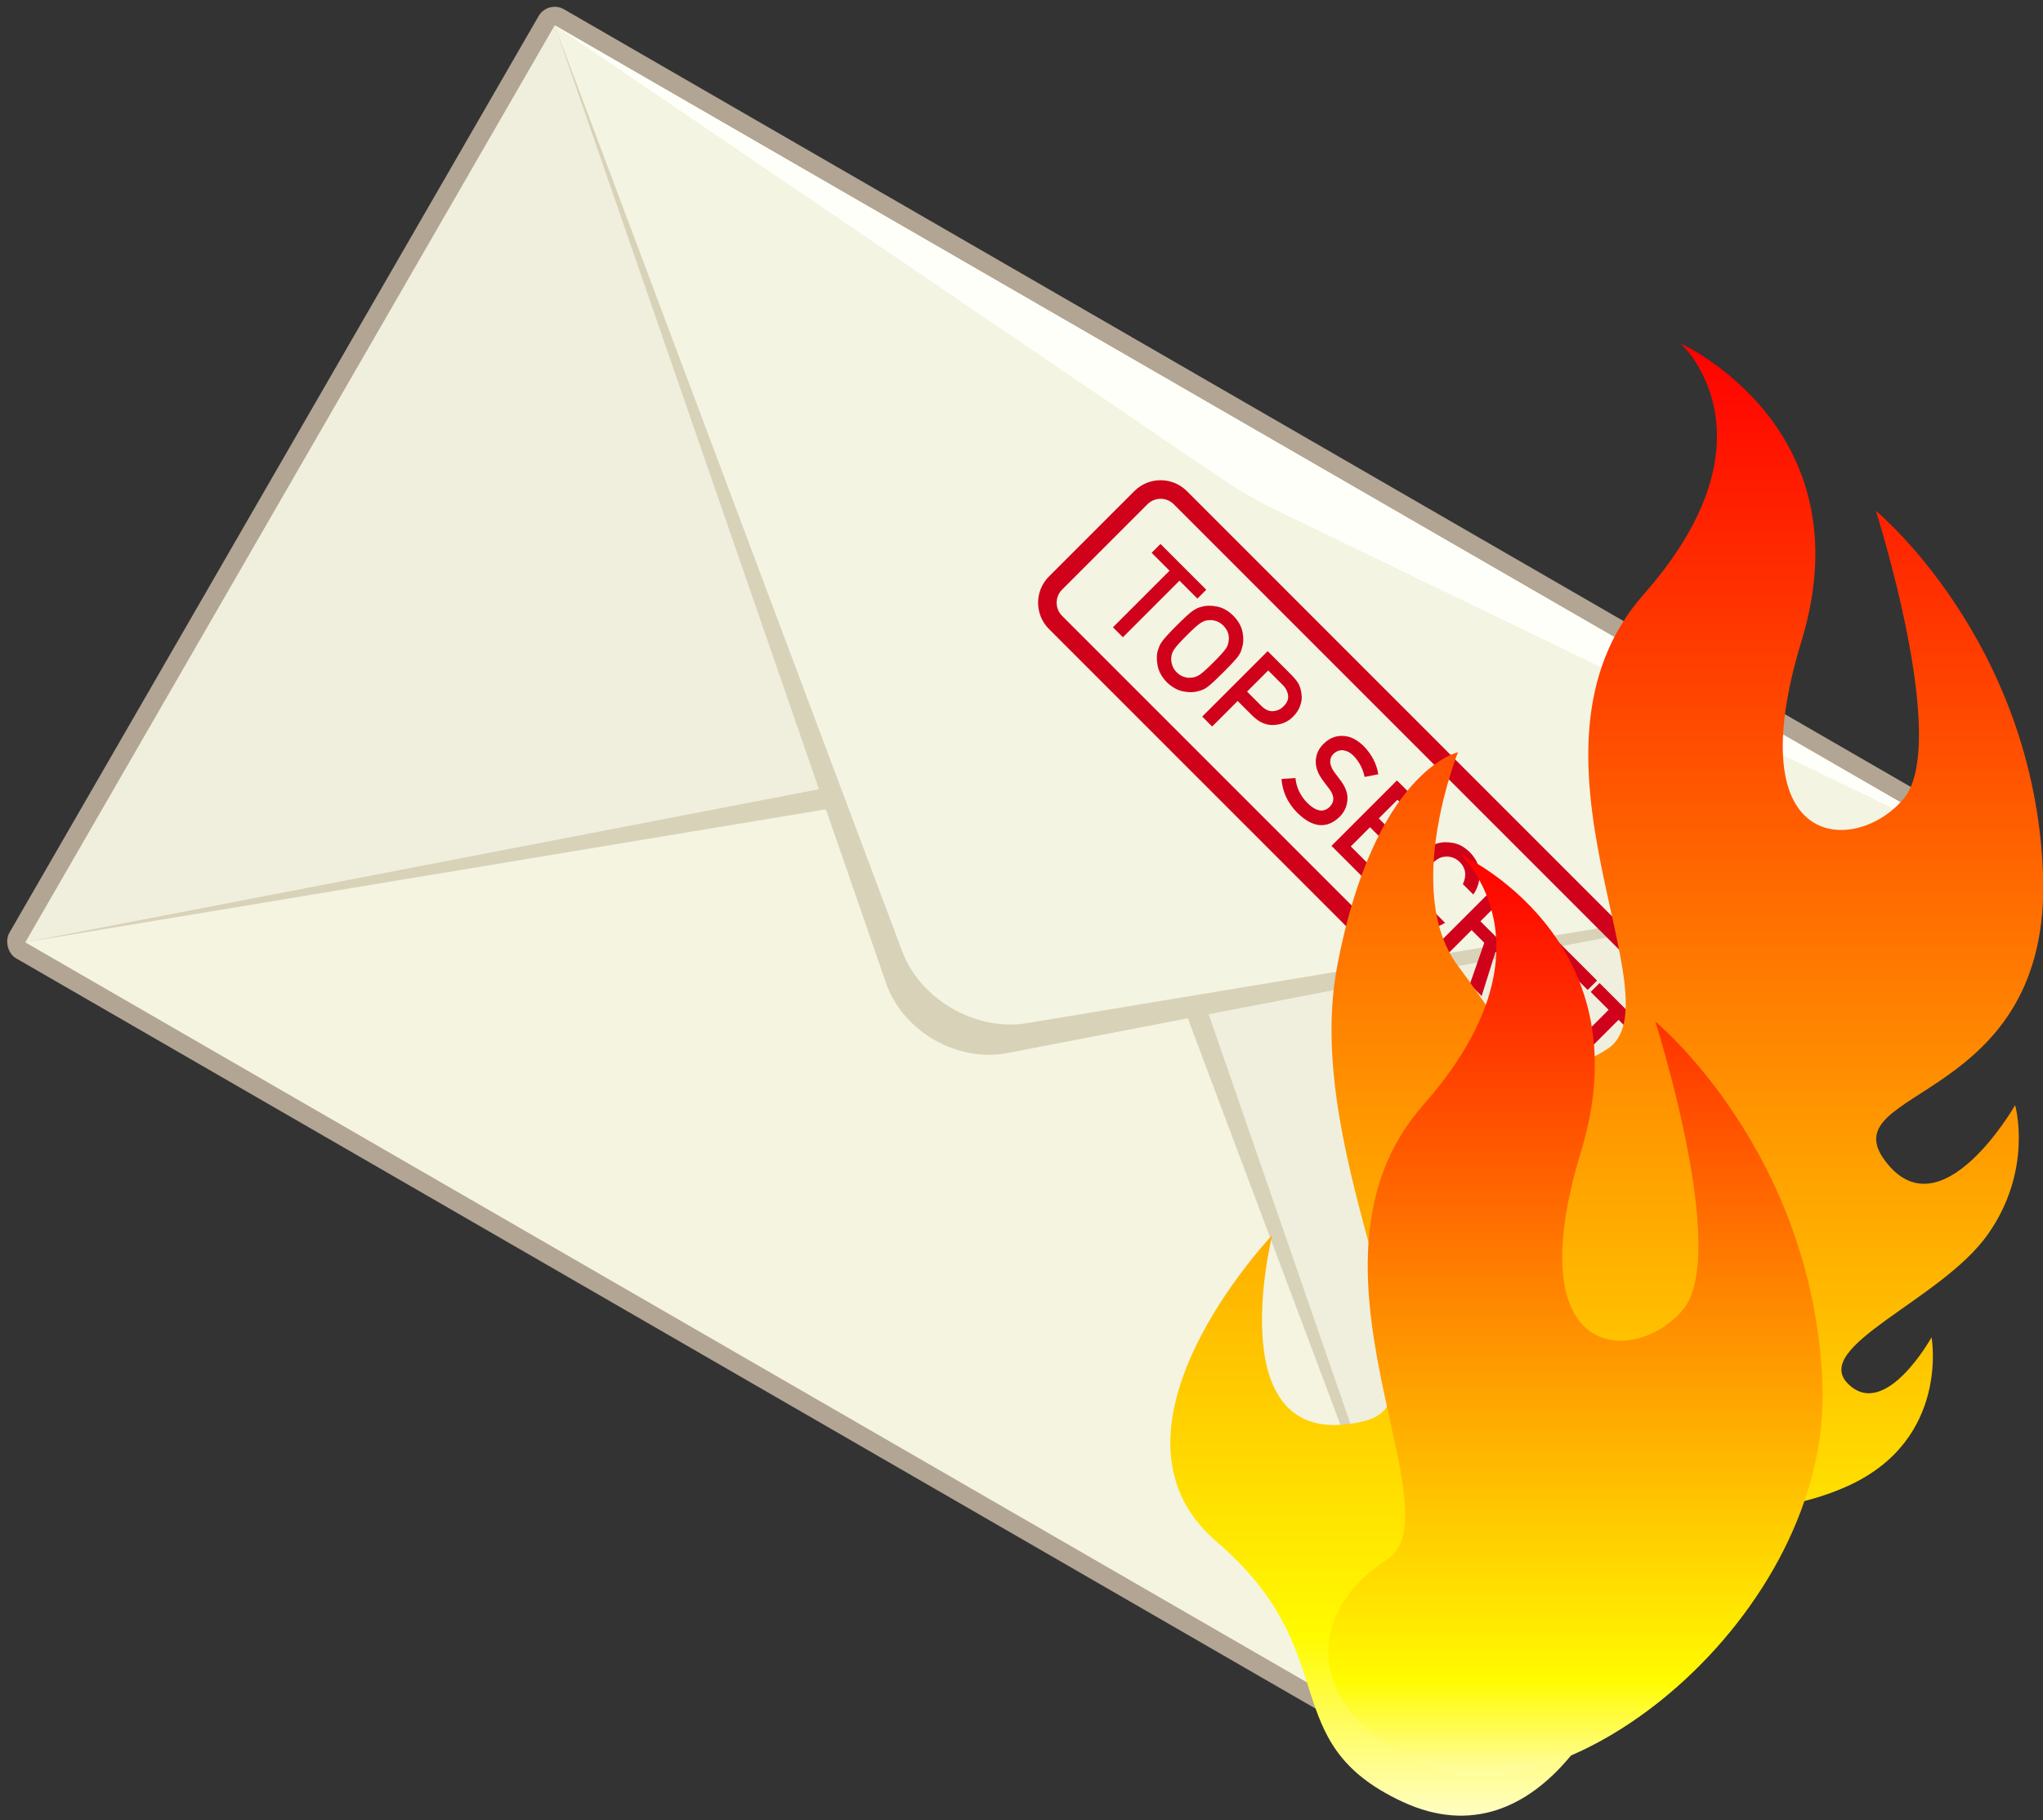 <?xml version="1.0" encoding="UTF-8" standalone="no"?>
<svg width="220px" height="196px" viewBox="0 0 220 196" version="1.1" xmlns="http://www.w3.org/2000/svg" xmlns:xlink="http://www.w3.org/1999/xlink">
    <rect x="0" y="0" width="220" height="196" fill="#333333" stroke="none"/>
    <!-- Generator: Sketch 39.1 (31720) - http://www.bohemiancoding.com/sketch -->
    <title>burning-envelope</title>
    <desc>Created with Sketch.</desc>
    <defs>
        <linearGradient x1="50%" y1="100%" x2="50%" y2="0%" id="linearGradient-1">
            <stop stop-color="#FFFFFF" offset="0%"></stop>
            <stop stop-color="#FFFB00" offset="15.25%"></stop>
            <stop stop-color="#FF0000" offset="100%"></stop>
        </linearGradient>
    </defs>
    <g id="Page-1" stroke="none" stroke-width="1" fill="none" fill-rule="evenodd">
        <g id="envelope-copy-2" transform="translate(-70, -23)">
            <g id="burning-envelope" transform="translate(70, 23)">
                <rect id="outline" fill="#B3A594" transform="translate(109.174, 97.095) rotate(-330) translate(-109.174, -97.095) " x="17.174" y="38.095" width="184" height="118" rx="2"></rect>
                <rect id="base" fill="#F0EFDD" transform="translate(109.174, 97.095) rotate(-330) translate(-109.174, -97.095) " x="19.174" y="40.095" width="180" height="114"></rect>
                <polygon id="bottom-shadow" fill="#D8D2B8" transform="translate(100.174, 112.684) rotate(-330) translate(-100.174, -112.684) " points="10.174 151.684 190.174 151.684 100.174 73.684"></polygon>
                <polygon id="bottom-flip" fill="#F4F4E1" transform="translate(99.174, 114.416) rotate(-330) translate(-99.174, -114.416) " points="9.174 151.416 189.174 151.416 99.174 77.416"></polygon>
                <path d="M28.174,42.507 L208.174,42.507 L125.731,113.958 C121.558,117.575 114.797,117.58 110.617,113.958 L28.174,42.507 Z" id="top-shadow" fill="#D8D2B8" transform="translate(118.174, 81.507) rotate(-330) translate(-118.174, -81.507) "></path>
                <path d="M30.105,43.024 L210.105,43.024 L127.837,110.667 C123.567,114.178 116.646,114.18 112.373,110.667 L30.105,43.024 Z" id="top-flip" fill="#F4F4E2" transform="translate(120.105, 78.163) rotate(-330) translate(-120.105, -78.163) "></path>
                <path d="M46.105,47.312 L226.105,47.312 L139.229,53.691 C137.504,53.818 134.71,53.818 132.981,53.691 L46.105,47.312 Z" id="highlight" fill="#FFFFFA" transform="translate(136.105, 50.45) rotate(-330) translate(-136.105, -50.45) "></path>
                <path d="M105.106,81.029 C105.106,78.82 106.901,77.03 109.106,77.03 L186.106,77.03 C188.315,77.03 190.106,78.82 190.106,81.029 L190.106,94.03 C190.106,96.239 188.311,98.03 186.106,98.03 L109.106,98.03 C106.897,98.03 105.106,96.239 105.106,94.03 L105.106,81.029 Z M107.106,81.03 C107.106,79.925 108.002,79.03 109.108,79.03 L186.104,79.03 C187.21,79.03 188.106,79.92 188.106,81.03 L188.106,94.03 C188.106,95.134 187.21,96.03 186.104,96.03 L109.108,96.03 C108.003,96.03 107.106,95.14 107.106,94.03 L107.106,81.03 Z M113.847,93.03 L115.365,93.03 L115.365,84.41 L118.092,84.41 L118.092,83.063 L111.12,83.063 L111.12,84.41 L113.847,84.41 L113.847,93.03 Z M118.564,88.046 C118.564,89.186 118.598,89.956 118.667,90.357 C118.703,90.571 118.749,90.749 118.803,90.89 C118.863,91.027 118.929,91.17 119.002,91.321 C119.243,91.781 119.63,92.187 120.164,92.538 C120.688,92.902 121.342,93.094 122.126,93.112 C122.919,93.094 123.579,92.902 124.108,92.538 C124.632,92.187 125.01,91.781 125.243,91.321 C125.411,91.079 125.528,90.758 125.591,90.357 C125.651,89.956 125.68,89.186 125.68,88.046 C125.68,86.889 125.651,86.114 125.591,85.722 C125.528,85.33 125.411,85.014 125.243,84.772 C125.01,84.312 124.632,83.902 124.108,83.542 C123.579,83.177 122.919,82.99 122.126,82.981 C121.342,82.99 120.688,83.177 120.164,83.542 C119.63,83.902 119.243,84.312 119.002,84.772 C118.851,85.014 118.74,85.33 118.667,85.722 C118.598,86.114 118.564,86.889 118.564,88.046 L118.564,88.046 Z M120.082,88.046 C120.082,87.067 120.118,86.399 120.191,86.043 C120.255,85.706 120.385,85.431 120.581,85.216 C120.74,85.011 120.95,84.84 121.21,84.704 C121.465,84.571 121.77,84.501 122.126,84.492 C122.486,84.501 122.798,84.571 123.062,84.704 C123.313,84.84 123.513,85.011 123.664,85.216 C123.86,85.431 123.994,85.706 124.067,86.043 C124.135,86.399 124.17,87.067 124.17,88.046 C124.17,89.026 124.135,89.689 124.067,90.036 C123.994,90.382 123.86,90.662 123.664,90.876 C123.513,91.082 123.313,91.248 123.062,91.376 C122.798,91.526 122.486,91.601 122.126,91.601 C121.77,91.601 121.465,91.526 121.21,91.376 C120.95,91.248 120.74,91.082 120.581,90.876 C120.385,90.662 120.255,90.382 120.191,90.036 C120.118,89.689 120.082,89.026 120.082,88.046 L120.082,88.046 Z M128.955,84.492 L131.135,84.492 C131.546,84.483 131.906,84.576 132.215,84.772 C132.421,84.89 132.58,85.052 132.694,85.257 C132.803,85.485 132.858,85.765 132.858,86.098 C132.858,86.499 132.724,86.864 132.455,87.192 C132.172,87.529 131.751,87.702 131.19,87.711 L128.955,87.711 L128.955,84.492 Z M127.444,93.03 L128.955,93.03 L128.955,89.14 L131.252,89.14 C132.277,89.122 133.056,88.794 133.589,88.156 C134.109,87.55 134.369,86.877 134.369,86.139 C134.369,85.592 134.266,85.118 134.061,84.717 C133.865,84.303 133.61,83.984 133.296,83.76 C132.922,83.464 132.553,83.268 132.188,83.172 C131.824,83.099 131.445,83.063 131.053,83.063 L127.444,83.063 L127.444,93.03 Z M139.222,90.61 L138.231,91.745 C139.293,92.656 140.562,93.112 142.039,93.112 C144.322,93.084 145.489,92.118 145.539,90.213 C145.539,89.507 145.318,88.887 144.876,88.354 C144.429,87.812 143.739,87.477 142.804,87.349 C142.33,87.29 141.957,87.237 141.683,87.192 C141.191,87.101 140.833,86.937 140.61,86.7 C140.387,86.467 140.275,86.208 140.275,85.92 C140.284,85.442 140.45,85.082 140.774,84.84 C141.084,84.608 141.471,84.492 141.936,84.492 C142.834,84.51 143.657,84.765 144.404,85.257 L145.245,84.013 C144.329,83.352 143.251,83.008 142.011,82.981 C140.981,82.99 140.186,83.259 139.626,83.788 C139.047,84.321 138.757,85.023 138.757,85.893 C138.757,86.618 138.988,87.233 139.448,87.739 C139.894,88.231 140.546,88.548 141.403,88.689 C141.881,88.757 142.321,88.819 142.722,88.874 C143.597,89.024 144.03,89.471 144.021,90.213 C144.003,91.12 143.347,91.583 142.052,91.601 C140.959,91.592 140.015,91.262 139.222,90.61 L139.222,90.61 Z M147.131,93.03 L153.496,93.03 L153.496,91.601 L148.642,91.601 L148.642,88.675 L152.785,88.675 L152.785,87.335 L148.642,87.335 L148.642,84.492 L153.496,84.492 L153.496,83.063 L147.131,83.063 L147.131,93.03 Z M160.038,90.241 C159.618,91.148 158.985,91.601 158.137,91.601 C157.782,91.601 157.477,91.526 157.221,91.376 C156.962,91.248 156.752,91.082 156.592,90.876 C156.396,90.662 156.267,90.382 156.203,90.036 C156.13,89.689 156.093,89.026 156.093,88.046 C156.093,87.067 156.13,86.399 156.203,86.043 C156.267,85.706 156.396,85.431 156.592,85.216 C156.752,85.011 156.962,84.84 157.221,84.704 C157.477,84.571 157.782,84.501 158.137,84.492 C158.62,84.501 159.031,84.64 159.368,84.909 C159.691,85.191 159.915,85.533 160.038,85.934 L161.637,85.934 C161.478,85.1 161.095,84.401 160.489,83.835 C159.883,83.275 159.099,82.99 158.137,82.981 C157.353,82.99 156.699,83.177 156.175,83.542 C155.642,83.902 155.255,84.312 155.013,84.772 C154.863,85.014 154.751,85.33 154.678,85.722 C154.61,86.114 154.576,86.889 154.576,88.046 C154.576,89.186 154.61,89.956 154.678,90.357 C154.715,90.571 154.76,90.749 154.815,90.89 C154.874,91.027 154.94,91.17 155.013,91.321 C155.255,91.781 155.642,92.187 156.175,92.538 C156.699,92.902 157.353,93.094 158.137,93.112 C159.003,93.112 159.753,92.866 160.386,92.374 C161.002,91.877 161.419,91.166 161.637,90.241 L160.038,90.241 Z M164.214,84.41 L166.58,84.41 C167.063,84.41 167.432,84.512 167.687,84.717 C168.011,84.95 168.177,85.326 168.186,85.845 C168.186,86.278 168.047,86.643 167.769,86.939 C167.487,87.258 167.063,87.422 166.498,87.431 L164.214,87.431 L164.214,84.41 Z M162.704,93.03 L164.214,93.03 L164.214,88.771 L166.142,88.771 L168.2,93.03 L169.998,93.03 L167.687,88.607 C168.954,88.119 169.597,87.199 169.615,85.845 C169.588,84.925 169.257,84.216 168.624,83.719 C168.1,83.282 167.423,83.063 166.593,83.063 L162.704,83.063 L162.704,93.03 Z M171.242,93.03 L177.606,93.03 L177.606,91.601 L172.753,91.601 L172.753,88.675 L176.895,88.675 L176.895,87.335 L172.753,87.335 L172.753,84.492 L177.606,84.492 L177.606,83.063 L171.242,83.063 L171.242,93.03 Z M180.716,93.03 L182.234,93.03 L182.234,84.41 L184.962,84.41 L184.962,83.063 L177.989,83.063 L177.989,84.41 L180.716,84.41 L180.716,93.03 Z" id="text" fill="#D0011B" transform="translate(147.606, 87.53) rotate(-675) translate(-147.606, -87.53) "></path>
                <path d="M151,194 C137.068,187.499 145,178 131,166 C117,154 137,133 137,133 C137,133 131,157 147,153 C157.168,150.458 140,125 144,104 C148,83 157,81 157,81 C157,81 151,96 157,104 C163,112 165.054,118 173.027,113 C181,108 162,81 177,64 C192,47 181,37 181,37 C181,37 201,46 194,69 C187,92 200,92 205,86 C210,80 202,55 202,55 C202,55 219,69 220,94 C221,119 197,117 203,125 C209,133 217,119 217,119 C217,119 219,126 214,133 C209,140 195,145 199,149 C203,153 208,144 208,144 C208,144 210,155 199,160 C188,165 178.704,160 177,171 C175.296,182 166,201 151,194 Z" id="big-flame" fill="url(#linearGradient-1)"></path>
                <path d="M153.25,190 C139.318,183.499 141.304,173 149.277,168 C157.25,163 138.25,136 153.25,119 C168.25,102 157.25,92 157.25,92 C157.25,92 177.25,101 170.25,124 C163.25,147 176.25,147 181.25,141 C186.25,135 178.25,110 178.25,110 C178.25,110 195.25,124 196.25,149 C197.25,174 168.25,197 153.25,190 Z" id="small-flame" fill="url(#linearGradient-1)"></path>
            </g>
        </g>
    </g>
</svg>